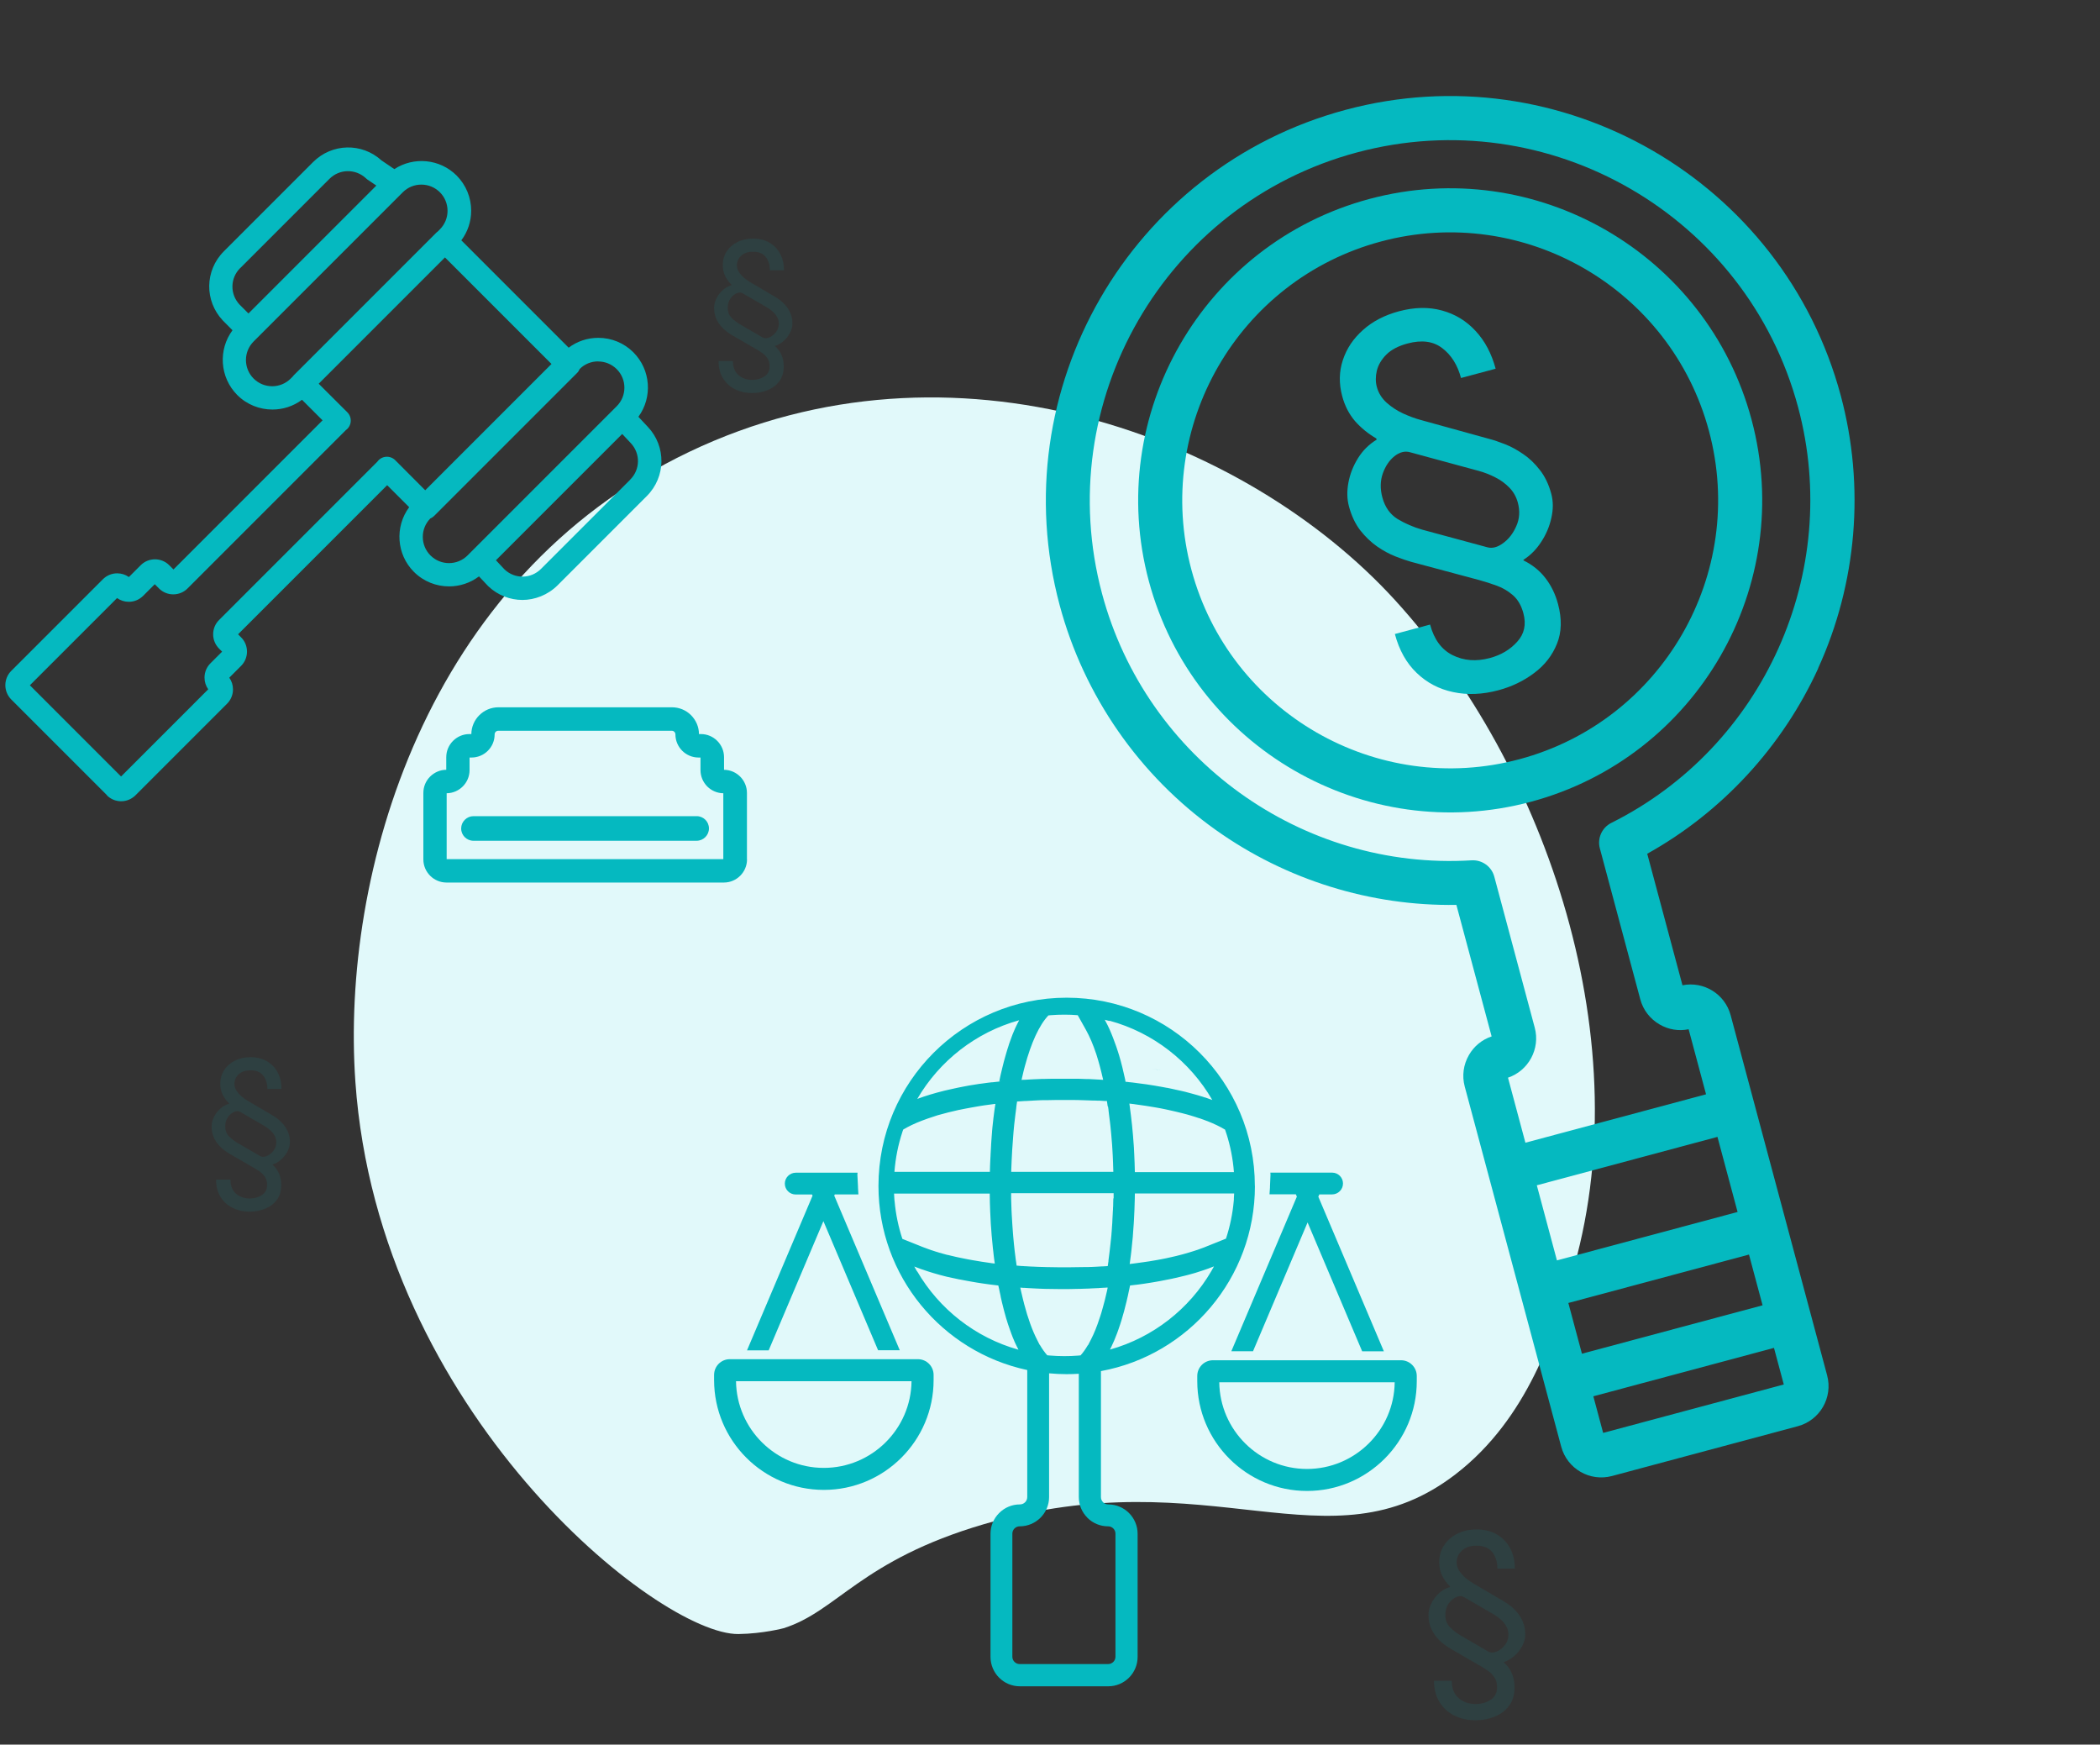 <svg width="366" height="304" viewBox="0 0 366 304" fill="none" xmlns="http://www.w3.org/2000/svg">
<rect x="0" y="0" width="366" height="304" fill="#333333" stroke="none"/>
<path d="M253.694 256.885C266.325 247.168 270.935 232.015 273.793 222.621C286.151 182.001 269.608 133.561 243.124 104.568C216.986 75.947 165.982 56.838 120.111 78.745C74.063 100.736 59.397 152.325 61.939 188.53C65.976 246.017 114.821 284.925 128.709 284.737C132.992 284.678 136.585 283.72 136.585 283.72C145.976 280.744 149.975 271.907 171.482 265.595C211.057 253.982 231.542 273.924 253.696 256.885L253.694 256.885Z" fill="#E1F9FA"/>
<path d="M260.667 64.25L254.634 65.866C254.024 63.591 252.936 61.859 251.37 60.672C249.817 59.462 247.796 59.19 245.309 59.856C243.721 60.282 242.494 60.923 241.627 61.779C240.777 62.631 240.223 63.564 239.966 64.578C239.726 65.588 239.724 66.534 239.96 67.416C240.244 68.474 240.811 69.391 241.661 70.165C242.507 70.922 243.47 71.552 244.551 72.057C245.627 72.544 246.654 72.921 247.633 73.188L259.517 76.47C260.309 76.674 261.234 76.984 262.291 77.4C263.348 77.817 264.41 78.392 265.476 79.128C266.538 79.845 267.504 80.768 268.374 81.897C269.261 83.02 269.924 84.402 270.364 86.043C270.714 87.349 270.72 88.746 270.381 90.236C270.061 91.721 269.471 93.118 268.611 94.426C267.769 95.729 266.735 96.772 265.507 97.555L265.536 97.661C267.104 98.432 268.384 99.469 269.376 100.773C270.363 102.058 271.084 103.548 271.538 105.242C272.237 107.853 272.177 110.166 271.355 112.183C270.539 114.217 269.216 115.913 267.387 117.273C265.563 118.651 263.487 119.652 261.158 120.276C258.371 121.022 255.743 121.131 253.275 120.601C250.812 120.088 248.689 118.975 246.906 117.259C245.127 115.561 243.86 113.301 243.104 110.478L249.243 108.833C249.938 111.427 251.246 113.203 253.167 114.163C255.111 115.136 257.273 115.304 259.655 114.666C261.613 114.141 263.203 113.195 264.425 111.827C265.669 110.473 266.029 108.817 265.504 106.858C265.145 105.518 264.545 104.478 263.704 103.739C262.863 103 261.919 102.44 260.871 102.059C259.824 101.678 258.811 101.353 257.831 101.086L245.976 97.91C245.179 97.689 244.252 97.37 243.195 96.953C242.138 96.537 241.076 95.961 240.01 95.226C238.938 94.473 237.959 93.535 237.071 92.411C236.197 91.265 235.54 89.872 235.101 88.231C234.76 86.961 234.73 85.579 235.011 84.086C235.291 82.593 235.848 81.177 236.681 79.838C237.513 78.499 238.596 77.424 239.929 76.614L239.872 76.402C238.463 75.588 237.23 74.586 236.173 73.394C235.13 72.18 234.381 70.726 233.927 69.032C233.341 66.845 233.377 64.755 234.034 62.764C234.687 60.755 235.854 59.005 237.534 57.515C239.21 56.007 241.301 54.918 243.806 54.246C246.523 53.518 249.025 53.472 251.313 54.107C253.596 54.724 255.55 55.912 257.174 57.67C258.794 59.41 259.958 61.603 260.667 64.25ZM264.542 87.603C264.268 86.58 263.78 85.709 263.076 84.989C262.368 84.253 261.545 83.651 260.607 83.183C259.664 82.699 258.703 82.323 257.724 82.056L245.734 78.802C244.835 78.551 243.933 78.784 243.028 79.499C242.14 80.209 241.464 81.213 240.998 82.51C240.551 83.802 240.525 85.189 240.922 86.671C241.376 88.365 242.261 89.621 243.577 90.441C244.907 91.238 246.339 91.857 247.875 92.296L259.25 95.374C260.105 95.599 261.013 95.356 261.976 94.644C262.956 93.927 263.722 92.938 264.272 91.674C264.84 90.407 264.93 89.05 264.542 87.603Z" fill="#05B9C0"/>
<path d="M49.06 189.749H46.598C46.598 188.82 46.36 188.05 45.885 187.438C45.417 186.819 44.676 186.509 43.66 186.509C43.013 186.509 42.48 186.628 42.062 186.865C41.652 187.103 41.346 187.402 41.144 187.762C40.95 188.122 40.853 188.482 40.853 188.842C40.853 189.274 40.975 189.68 41.22 190.062C41.465 190.436 41.767 190.775 42.127 191.077C42.487 191.372 42.84 191.62 43.185 191.822L47.375 194.284C47.656 194.443 47.976 194.655 48.336 194.921C48.696 195.188 49.042 195.515 49.373 195.904C49.704 196.286 49.978 196.735 50.194 197.254C50.417 197.772 50.529 198.366 50.529 199.036C50.529 199.568 50.388 200.101 50.107 200.634C49.834 201.167 49.467 201.638 49.006 202.048C48.552 202.459 48.052 202.75 47.505 202.923V202.966C48.023 203.42 48.405 203.945 48.65 204.543C48.894 205.133 49.017 205.774 49.017 206.465C49.017 207.531 48.758 208.405 48.239 209.089C47.721 209.78 47.044 210.291 46.209 210.623C45.374 210.961 44.481 211.13 43.531 211.13C42.394 211.13 41.382 210.903 40.496 210.45C39.611 210.003 38.916 209.363 38.412 208.528C37.908 207.7 37.656 206.71 37.656 205.558H40.162C40.162 206.616 40.478 207.426 41.112 207.988C41.753 208.556 42.559 208.841 43.531 208.841C44.33 208.841 45.032 208.643 45.637 208.247C46.249 207.858 46.555 207.264 46.555 206.465C46.555 205.918 46.432 205.461 46.187 205.094C45.943 204.727 45.64 204.417 45.28 204.165C44.92 203.913 44.568 203.686 44.222 203.485L40.032 201.066C39.751 200.9 39.431 200.684 39.071 200.418C38.711 200.151 38.365 199.824 38.034 199.435C37.703 199.039 37.426 198.582 37.203 198.064C36.987 197.538 36.879 196.941 36.879 196.271C36.879 195.753 37.008 195.224 37.268 194.684C37.527 194.144 37.883 193.661 38.337 193.237C38.79 192.812 39.312 192.513 39.903 192.34V192.254C39.449 191.8 39.082 191.293 38.801 190.731C38.528 190.163 38.391 189.533 38.391 188.842C38.391 187.949 38.617 187.157 39.071 186.466C39.525 185.768 40.147 185.22 40.939 184.824C41.731 184.421 42.638 184.22 43.66 184.22C44.769 184.22 45.727 184.457 46.533 184.932C47.339 185.4 47.962 186.052 48.401 186.887C48.84 187.715 49.06 188.669 49.06 189.749ZM48.153 199.036C48.153 198.618 48.056 198.236 47.861 197.891C47.667 197.538 47.415 197.225 47.105 196.951C46.796 196.671 46.468 196.429 46.123 196.228L41.889 193.766C41.573 193.579 41.206 193.575 40.788 193.755C40.378 193.935 40.018 194.248 39.708 194.694C39.406 195.141 39.255 195.666 39.255 196.271C39.255 196.962 39.463 197.531 39.881 197.977C40.306 198.416 40.788 198.798 41.328 199.122L45.345 201.454C45.648 201.627 46.018 201.627 46.457 201.454C46.904 201.282 47.296 200.983 47.634 200.558C47.98 200.133 48.153 199.626 48.153 199.036Z" fill="#05B9C0" fill-opacity="0.1"/>
<path d="M136.638 47.106H134.176C134.176 46.177 133.938 45.407 133.463 44.795C132.995 44.176 132.254 43.866 131.239 43.866C130.591 43.866 130.058 43.985 129.64 44.222C129.23 44.46 128.924 44.759 128.723 45.119C128.528 45.479 128.431 45.839 128.431 46.199C128.431 46.63 128.553 47.037 128.798 47.419C129.043 47.793 129.345 48.132 129.705 48.434C130.065 48.729 130.418 48.977 130.763 49.179L134.953 51.641C135.234 51.8 135.555 52.012 135.914 52.278C136.274 52.545 136.62 52.872 136.951 53.261C137.282 53.642 137.556 54.092 137.772 54.611C137.995 55.129 138.107 55.723 138.107 56.392C138.107 56.925 137.966 57.458 137.685 57.991C137.412 58.523 137.045 58.995 136.584 59.405C136.13 59.816 135.63 60.107 135.083 60.28V60.323C135.601 60.777 135.983 61.302 136.228 61.9C136.472 62.49 136.595 63.131 136.595 63.822C136.595 64.888 136.336 65.762 135.817 66.446C135.299 67.137 134.622 67.648 133.787 67.98C132.952 68.318 132.059 68.487 131.109 68.487C129.972 68.487 128.96 68.26 128.075 67.807C127.189 67.36 126.494 66.72 125.99 65.885C125.487 65.057 125.235 64.067 125.235 62.915H127.74C127.74 63.973 128.057 64.783 128.69 65.345C129.331 65.913 130.137 66.198 131.109 66.198C131.908 66.198 132.61 66 133.215 65.604C133.827 65.215 134.133 64.621 134.133 63.822C134.133 63.275 134.01 62.818 133.766 62.451C133.521 62.083 133.218 61.774 132.858 61.522C132.498 61.27 132.146 61.043 131.8 60.842L127.61 58.423C127.329 58.257 127.009 58.041 126.649 57.775C126.289 57.508 125.944 57.181 125.612 56.792C125.281 56.396 125.004 55.939 124.781 55.421C124.565 54.895 124.457 54.298 124.457 53.628C124.457 53.11 124.587 52.581 124.846 52.041C125.105 51.501 125.461 51.018 125.915 50.594C126.368 50.169 126.89 49.87 127.481 49.697V49.611C127.027 49.157 126.66 48.65 126.379 48.088C126.106 47.52 125.969 46.89 125.969 46.199C125.969 45.306 126.196 44.514 126.649 43.823C127.103 43.124 127.725 42.577 128.517 42.181C129.309 41.778 130.216 41.577 131.239 41.577C132.347 41.577 133.305 41.814 134.111 42.289C134.917 42.757 135.54 43.409 135.979 44.244C136.418 45.072 136.638 46.026 136.638 47.106ZM135.731 56.392C135.731 55.975 135.634 55.593 135.439 55.248C135.245 54.895 134.993 54.582 134.683 54.308C134.374 54.028 134.046 53.786 133.701 53.585L129.468 51.123C129.151 50.936 128.784 50.932 128.366 51.112C127.956 51.292 127.596 51.605 127.286 52.051C126.984 52.498 126.833 53.023 126.833 53.628C126.833 54.319 127.042 54.888 127.459 55.334C127.884 55.773 128.366 56.155 128.906 56.479L132.923 58.811C133.226 58.984 133.596 58.984 134.036 58.811C134.482 58.639 134.874 58.34 135.213 57.915C135.558 57.49 135.731 56.983 135.731 56.392Z" fill="#05B9C0" fill-opacity="0.1"/>
<path d="M264.016 273.342H260.974C260.974 272.195 260.68 271.243 260.093 270.487C259.515 269.722 258.599 269.34 257.344 269.34C256.544 269.34 255.886 269.486 255.37 269.78C254.863 270.073 254.485 270.443 254.235 270.887C253.995 271.332 253.875 271.777 253.875 272.222C253.875 272.755 254.026 273.258 254.329 273.729C254.631 274.192 255.005 274.61 255.45 274.984C255.894 275.348 256.33 275.655 256.757 275.904L261.934 278.947C262.281 279.142 262.677 279.405 263.122 279.734C263.567 280.063 263.994 280.468 264.403 280.948C264.812 281.42 265.15 281.976 265.417 282.616C265.693 283.257 265.831 283.99 265.831 284.818C265.831 285.476 265.657 286.134 265.31 286.792C264.972 287.451 264.519 288.033 263.949 288.54C263.389 289.048 262.771 289.408 262.095 289.621V289.675C262.735 290.235 263.207 290.884 263.509 291.623C263.811 292.352 263.963 293.144 263.963 293.998C263.963 295.314 263.642 296.395 263.002 297.24C262.361 298.094 261.525 298.726 260.493 299.135C259.462 299.553 258.358 299.762 257.184 299.762C255.779 299.762 254.529 299.482 253.435 298.922C252.341 298.37 251.482 297.578 250.86 296.546C250.237 295.523 249.926 294.3 249.926 292.877H253.021C253.021 294.185 253.413 295.185 254.195 295.879C254.987 296.582 255.983 296.933 257.184 296.933C258.172 296.933 259.039 296.689 259.786 296.199C260.542 295.719 260.92 294.985 260.92 293.998C260.92 293.322 260.769 292.757 260.467 292.303C260.164 291.85 259.791 291.467 259.346 291.156C258.901 290.844 258.465 290.564 258.038 290.315L252.861 287.326C252.514 287.122 252.118 286.855 251.674 286.526C251.229 286.196 250.802 285.792 250.393 285.311C249.983 284.822 249.641 284.257 249.365 283.617C249.098 282.967 248.965 282.229 248.965 281.402C248.965 280.761 249.125 280.108 249.445 279.44C249.765 278.773 250.206 278.177 250.766 277.652C251.327 277.128 251.972 276.758 252.701 276.545V276.438C252.141 275.878 251.687 275.251 251.34 274.557C251.002 273.854 250.833 273.076 250.833 272.222C250.833 271.119 251.113 270.14 251.674 269.286C252.234 268.423 253.003 267.747 253.982 267.258C254.96 266.76 256.081 266.511 257.344 266.511C258.714 266.511 259.897 266.804 260.894 267.391C261.89 267.97 262.659 268.775 263.202 269.807C263.745 270.83 264.016 272.008 264.016 273.342ZM262.895 284.818C262.895 284.302 262.775 283.83 262.535 283.403C262.295 282.967 261.983 282.58 261.601 282.242C261.218 281.896 260.814 281.598 260.387 281.348L255.156 278.306C254.765 278.075 254.311 278.07 253.795 278.293C253.288 278.515 252.843 278.902 252.461 279.454C252.087 280.005 251.9 280.655 251.9 281.402C251.9 282.256 252.158 282.959 252.674 283.51C253.199 284.053 253.795 284.524 254.462 284.924L259.426 287.807C259.8 288.02 260.258 288.02 260.8 287.807C261.352 287.593 261.837 287.224 262.255 286.699C262.682 286.174 262.895 285.547 262.895 284.818Z" fill="#05B9C0" fill-opacity="0.1"/>
<path d="M289.261 178.526C290.808 179.419 292.574 179.708 294.304 179.353L297.34 190.686L265.857 199.122L262.821 187.789C266.393 186.587 268.473 182.761 267.485 179.077L260.432 152.752C259.962 150.999 258.308 149.808 256.485 149.915C226.85 151.728 199.771 132.185 192.078 103.472C183.118 70.033 203.04 35.527 236.479 26.567C269.919 17.607 304.425 37.529 313.385 70.968C321.078 99.681 307.399 130.145 280.828 143.393C279.195 144.211 278.359 146.07 278.829 147.823L285.882 174.148C286.379 176.003 287.586 177.558 289.261 178.526ZM310.889 241.252L279.406 249.688L277.697 243.31L309.18 234.874L310.889 241.252ZM302.835 211.192L271.352 219.628L267.845 206.542L299.328 198.106L302.835 211.192ZM273.34 227.047L304.823 218.612L307.192 227.454L275.709 235.89L273.34 227.047ZM316.862 116.471C323.645 101.635 325.058 84.753 320.83 68.973C310.774 31.443 272.047 9.084 234.517 19.14C196.986 29.197 174.627 67.923 184.683 105.453C188.912 121.233 198.577 135.147 211.868 144.604C224.12 153.331 238.912 157.919 253.827 157.681L259.969 180.601C258.293 181.159 256.909 182.292 256.016 183.839C255.048 185.514 254.781 187.465 255.278 189.32L272.096 252.082C273.13 255.945 277.093 258.233 280.956 257.198L313.328 248.524C317.19 247.489 319.478 243.526 318.443 239.663L301.626 176.901C300.632 173.191 296.925 170.944 293.23 171.688L287.089 148.769C300.125 141.517 310.634 130.123 316.888 116.464L316.862 116.471Z" fill="#05B9C0"/>
<path d="M264.833 132.291C239.957 138.957 214.311 124.15 207.645 99.274C200.98 74.398 215.786 48.752 240.663 42.086C265.539 35.421 291.185 50.227 297.851 75.104C304.516 99.98 289.709 125.626 264.833 132.291ZM305.27 73.115C297.509 44.148 267.642 26.905 238.675 34.666C209.707 42.428 192.464 72.295 200.226 101.262C207.987 130.229 237.854 147.473 266.821 139.711C295.789 131.949 313.032 102.083 305.27 73.115Z" fill="#05B9C0"/>
<path d="M133.976 235.286L143.507 212.789L153.038 235.286H156.818L145.397 208.343L145.49 208.13H149.604C149.604 208.117 149.604 208.09 149.604 208.077C149.577 207.717 149.55 207.345 149.537 206.959V206.786L149.43 204.696L149.457 204.35H138.688C138.169 204.35 137.69 204.563 137.344 204.909C136.998 205.255 136.785 205.721 136.785 206.253C136.785 207.305 137.636 208.143 138.675 208.143H141.523L141.617 208.356L130.195 235.299H133.976V235.286Z" fill="#05B9C0"/>
<path d="M128.291 240.677H158.867C158.774 249.023 151.945 255.785 143.572 255.785C135.199 255.785 128.384 249.023 128.277 240.677H128.291ZM162.714 240.49V239.585C162.714 238.067 161.49 236.843 159.972 236.843H127.199C125.682 236.843 124.457 238.067 124.457 239.585V240.49C124.457 251.033 133.043 259.619 143.586 259.619C154.128 259.619 162.714 251.033 162.714 240.49Z" fill="#05B9C0"/>
<path d="M227.875 212.975L237.406 235.472H241.187L229.765 208.529L229.859 208.316L229.938 208.13H232.161C232.681 208.13 233.16 207.917 233.506 207.571C233.852 207.225 234.065 206.759 234.065 206.226C234.065 205.175 233.213 204.336 232.175 204.336H221.406L221.432 204.682L221.339 206.772V206.945C221.313 207.344 221.286 207.704 221.259 208.063C221.259 208.077 221.259 208.103 221.259 208.116H225.852L225.932 208.303L226.025 208.516L214.604 235.458H218.384L227.915 212.962L227.875 212.975Z" fill="#05B9C0"/>
<path d="M227.795 255.972C219.422 255.972 212.606 249.209 212.5 240.863H243.076C242.983 249.209 236.154 255.972 227.781 255.972H227.795ZM244.181 237.029H211.408C209.891 237.029 208.666 238.254 208.666 239.771V240.677C208.666 251.219 217.252 259.805 227.795 259.805C238.337 259.805 246.923 251.219 246.923 240.677V239.771C246.923 238.254 245.685 237.029 244.181 237.029Z" fill="#05B9C0"/>
<path d="M201.838 186.419C201.732 186.405 201.625 186.392 201.519 186.365C201.292 186.325 201.066 186.299 200.84 186.259C201.173 186.312 201.519 186.352 201.838 186.405V186.419Z" fill="#05B9C0"/>
<path d="M202.171 186.472C202.065 186.459 201.972 186.446 201.865 186.419C201.985 186.432 202.105 186.459 202.225 186.472C202.211 186.472 202.185 186.472 202.171 186.472Z" fill="#05B9C0"/>
<path d="M193.451 235.179C193.491 235.113 193.517 235.046 193.544 234.98C193.597 234.886 193.637 234.78 193.69 234.687C193.863 234.327 194.037 233.955 194.196 233.569C194.369 233.169 194.529 232.757 194.689 232.331C194.782 232.104 194.862 231.865 194.942 231.625C195.048 231.332 195.141 231.026 195.248 230.72C195.314 230.52 195.381 230.307 195.448 230.094C195.767 229.043 196.073 227.925 196.353 226.74C196.379 226.62 196.406 226.5 196.433 226.38C196.473 226.234 196.499 226.088 196.539 225.928C196.552 225.875 196.566 225.821 196.579 225.755C196.619 225.542 196.672 225.329 196.712 225.116L196.819 224.637L196.952 223.998C196.952 223.998 196.965 223.998 196.978 223.998C197.085 223.998 197.191 223.971 197.298 223.958C197.458 223.944 197.604 223.918 197.764 223.904C197.95 223.878 198.136 223.851 198.336 223.838C198.669 223.798 198.988 223.745 199.308 223.705C199.481 223.678 199.654 223.652 199.827 223.625C200.413 223.532 200.985 223.452 201.544 223.345C201.784 223.305 202.037 223.266 202.276 223.212C202.756 223.119 203.235 223.026 203.701 222.933C203.927 222.893 204.153 222.84 204.366 222.8C204.393 222.8 204.42 222.786 204.459 222.773C204.672 222.733 204.885 222.68 205.085 222.64C205.285 222.6 205.484 222.547 205.684 222.493C206.03 222.414 206.376 222.32 206.722 222.241C206.882 222.201 207.029 222.161 207.188 222.121C207.574 222.014 207.96 221.908 208.333 221.801C208.386 221.788 208.44 221.775 208.493 221.748C208.879 221.628 209.252 221.508 209.611 221.389C210.303 221.162 210.956 220.923 211.581 220.67C211.421 220.949 211.262 221.242 211.102 221.522C207.255 228.098 200.959 233.063 193.464 235.166L193.451 235.179ZM193.198 219.738L193.171 219.884L193.065 220.617L192.772 220.643C192.772 220.643 192.719 220.643 192.692 220.643C192.546 220.643 192.413 220.656 192.266 220.67H192.133C192.133 220.67 192.106 220.67 192.093 220.67C191.96 220.67 191.813 220.683 191.68 220.696C191.654 220.696 191.64 220.696 191.627 220.696C191.414 220.696 191.214 220.723 191.001 220.736C190.988 220.736 190.975 220.736 190.962 220.736C190.695 220.75 190.429 220.763 190.15 220.776C190.11 220.776 190.056 220.776 190.016 220.776C189.897 220.776 189.764 220.776 189.644 220.79C189.564 220.79 189.471 220.79 189.391 220.79C189.364 220.79 189.351 220.79 189.324 220.79C189.231 220.79 189.138 220.79 189.045 220.79C188.845 220.79 188.659 220.803 188.459 220.803C188.366 220.803 188.273 220.803 188.179 220.803C187.594 220.816 186.995 220.829 186.396 220.829C186.09 220.829 185.77 220.829 185.464 220.829C185.158 220.829 184.838 220.829 184.532 220.829C183.986 220.829 183.454 220.816 182.908 220.803C182.842 220.803 182.762 220.803 182.695 220.803C182.668 220.803 182.642 220.803 182.615 220.803C182.336 220.803 182.056 220.79 181.79 220.776C181.79 220.776 181.777 220.776 181.763 220.776C181.59 220.776 181.43 220.776 181.257 220.763C181.124 220.763 180.978 220.763 180.845 220.75C180.579 220.75 180.312 220.723 180.033 220.71C180.006 220.71 179.966 220.71 179.94 220.71H179.913C179.727 220.71 179.554 220.683 179.367 220.683C179.168 220.683 178.955 220.656 178.755 220.643H178.595C178.502 220.63 178.395 220.617 178.302 220.617H178.129L177.184 220.537L177.091 219.858L177.051 219.618C177.051 219.525 177.024 219.432 177.011 219.339C177.011 219.299 177.011 219.245 176.998 219.205C176.891 218.42 176.798 217.621 176.718 216.809C176.678 216.397 176.638 215.971 176.598 215.545C176.585 215.332 176.558 215.119 176.545 214.906C176.519 214.666 176.505 214.413 176.492 214.174C176.479 213.921 176.452 213.681 176.439 213.428C176.412 213.002 176.385 212.563 176.359 212.124C176.359 211.977 176.345 211.831 176.332 211.684C176.319 211.405 176.306 211.139 176.292 210.859C176.266 210.18 176.239 209.501 176.226 208.822C176.226 208.676 176.226 208.516 176.226 208.37C176.226 208.343 176.226 208.303 176.226 208.277V207.917H194.09V208.822H194.037C194.037 209.182 194.023 209.541 194.01 209.901C194.01 210.087 194.01 210.287 193.983 210.473C193.983 210.659 193.983 210.846 193.957 211.019C193.957 211.205 193.943 211.378 193.93 211.565C193.93 211.804 193.903 212.031 193.89 212.27C193.89 212.457 193.863 212.643 193.863 212.829C193.863 212.869 193.863 212.909 193.863 212.949C193.863 213.069 193.85 213.202 193.837 213.322C193.837 213.508 193.81 213.681 193.797 213.868C193.797 213.868 193.797 213.881 193.797 213.894C193.784 214.094 193.77 214.294 193.757 214.493C193.757 214.64 193.73 214.786 193.717 214.932C193.717 214.959 193.717 214.972 193.717 214.999C193.717 215.145 193.69 215.305 193.677 215.452C193.664 215.625 193.65 215.798 193.624 215.971C193.624 216.051 193.611 216.131 193.597 216.197C193.584 216.37 193.557 216.543 193.544 216.716C193.437 217.715 193.318 218.713 193.185 219.671L193.198 219.738ZM193.051 224.384C193.051 224.384 193.051 224.437 193.038 224.464C193.038 224.503 193.025 224.543 193.012 224.583C193.012 224.623 192.998 224.663 192.985 224.703C192.958 224.81 192.945 224.916 192.918 225.023C192.918 225.063 192.905 225.089 192.892 225.129C192.785 225.608 192.679 226.074 192.559 226.54C192.532 226.647 192.506 226.74 192.479 226.846C192.452 226.953 192.426 227.046 192.399 227.139C192.346 227.339 192.293 227.525 192.239 227.725C192.186 227.925 192.133 228.111 192.08 228.297C192.026 228.484 191.973 228.67 191.92 228.856C191.88 228.989 191.84 229.136 191.787 229.269C191.747 229.402 191.707 229.535 191.654 229.668C191.188 231.119 190.669 232.411 190.096 233.502L189.617 234.434V234.367C189.204 235.073 188.778 235.685 188.326 236.178C188.179 236.191 188.033 236.204 187.887 236.218C187.101 236.284 186.303 236.311 185.491 236.311C184.639 236.311 183.787 236.271 182.948 236.204C182.815 236.204 182.668 236.178 182.522 236.164C182.069 235.659 181.63 235.046 181.218 234.327V234.381L180.765 233.489C179.913 231.825 179.154 229.735 178.502 227.246C178.475 227.152 178.449 227.059 178.435 226.966C178.395 226.82 178.356 226.66 178.316 226.514C178.196 226.061 178.089 225.595 177.983 225.116C177.983 225.076 177.969 225.049 177.956 225.009C177.916 224.796 177.863 224.583 177.823 224.37C177.996 224.37 178.169 224.397 178.342 224.41C178.382 224.41 178.422 224.41 178.462 224.41C178.475 224.41 178.502 224.41 178.515 224.41C178.702 224.41 178.888 224.437 179.088 224.45C179.341 224.464 179.593 224.477 179.846 224.49C180.099 224.503 180.366 224.517 180.618 224.53C180.818 224.53 181.005 224.543 181.204 224.557C181.324 224.557 181.444 224.557 181.564 224.57C181.83 224.57 182.096 224.583 182.362 224.597C182.429 224.597 182.495 224.597 182.562 224.597C183.188 224.61 183.8 224.623 184.426 224.623C184.745 224.623 185.065 224.623 185.397 224.623C185.73 224.623 186.036 224.623 186.369 224.623C186.995 224.623 187.634 224.61 188.259 224.583C188.286 224.583 188.326 224.583 188.352 224.583C188.605 224.583 188.872 224.57 189.125 224.557C189.271 224.557 189.431 224.557 189.577 224.543C189.737 224.543 189.897 224.543 190.043 224.517C190.456 224.503 190.855 224.477 191.254 224.464C191.388 224.464 191.521 224.464 191.64 224.437C191.867 224.437 192.08 224.41 192.306 224.397C192.346 224.397 192.386 224.397 192.426 224.397C192.426 224.397 192.452 224.397 192.466 224.397C192.639 224.397 192.799 224.37 192.972 224.357L193.051 224.384ZM189.511 264.478C190.482 265.437 191.76 265.969 193.131 265.969C193.837 265.969 194.409 266.541 194.409 267.247V288.692C194.409 289.397 193.837 289.97 193.131 289.97H177.717C177.011 289.97 176.439 289.397 176.439 288.692V267.247C176.439 266.901 176.572 266.581 176.811 266.342C177.051 266.102 177.37 265.969 177.717 265.969C180.539 265.969 182.842 263.679 182.842 260.857V239.306C183.84 239.399 184.865 239.452 185.89 239.452C186.609 239.452 187.314 239.426 188.02 239.386V260.857C188.02 262.228 188.552 263.506 189.524 264.478H189.511ZM159.826 221.548C159.666 221.269 159.506 220.989 159.347 220.696C160.092 220.989 160.891 221.282 161.743 221.548C162.022 221.642 162.302 221.721 162.595 221.815C162.967 221.921 163.367 222.041 163.753 222.147C163.873 222.174 163.992 222.214 164.112 222.241C164.245 222.28 164.378 222.307 164.512 222.347C164.724 222.4 164.937 222.454 165.15 222.507C165.164 222.507 165.177 222.507 165.19 222.507C165.403 222.56 165.63 222.613 165.843 222.653C166.069 222.706 166.295 222.76 166.535 222.8C166.748 222.853 166.974 222.893 167.2 222.946C167.214 222.946 167.24 222.946 167.254 222.946C167.48 222.999 167.706 223.039 167.946 223.079C168.132 223.119 168.319 223.146 168.518 223.186C168.811 223.239 169.104 223.292 169.397 223.345C169.676 223.399 169.956 223.439 170.249 223.492C170.954 223.612 171.686 223.705 172.419 223.811C172.924 223.878 173.43 223.944 173.949 223.998C173.949 223.998 173.963 223.998 173.976 223.998H174.003V224.064L174.136 224.623L174.229 225.102C174.242 225.182 174.256 225.249 174.282 225.329C174.295 225.409 174.309 225.475 174.335 225.555V225.648L174.362 225.662L174.389 225.808V225.848C174.389 225.848 174.402 225.875 174.402 225.888C174.402 225.901 174.402 225.928 174.402 225.941C174.482 226.287 174.548 226.62 174.628 226.939C174.628 226.966 174.628 226.979 174.642 226.993C174.735 227.352 174.815 227.712 174.908 228.058C174.934 228.177 174.974 228.297 175.001 228.417C175.068 228.643 175.121 228.87 175.187 229.096C175.254 229.322 175.32 229.535 175.374 229.762C175.414 229.868 175.44 229.988 175.48 230.094C175.533 230.254 175.587 230.414 175.627 230.574C175.667 230.693 175.707 230.813 175.746 230.933C175.786 231.053 175.826 231.173 175.866 231.279C175.906 231.399 175.946 231.505 175.986 231.625C176.026 231.745 176.066 231.851 176.106 231.958C176.146 232.051 176.172 232.158 176.212 232.251C176.239 232.317 176.266 232.384 176.279 232.45C176.306 232.517 176.332 232.584 176.359 232.65C176.412 232.783 176.465 232.903 176.505 233.036C176.558 233.156 176.598 233.262 176.652 233.382C176.652 233.396 176.665 233.409 176.678 233.436C176.732 233.555 176.785 233.675 176.825 233.795C176.878 233.915 176.931 234.021 176.984 234.141C177.024 234.248 177.078 234.354 177.131 234.447C177.184 234.58 177.251 234.7 177.317 234.82C177.384 234.94 177.437 235.073 177.504 235.193C169.996 233.089 163.699 228.124 159.852 221.535L159.826 221.548ZM155.899 209.235C155.899 209.115 155.872 209.009 155.872 208.889C155.846 208.583 155.832 208.29 155.819 207.984H172.498V208.024C172.498 208.317 172.498 208.609 172.512 208.889C172.512 209.142 172.512 209.382 172.525 209.621C172.538 210.14 172.552 210.646 172.578 211.152C172.578 211.325 172.592 211.485 172.605 211.658C172.632 212.11 172.645 212.563 172.671 213.016C172.671 213.162 172.685 213.322 172.698 213.468C172.698 213.641 172.725 213.801 172.738 213.974C172.765 214.4 172.805 214.826 172.831 215.252C172.898 215.997 172.964 216.743 173.044 217.475C173.071 217.701 173.097 217.928 173.124 218.154C173.137 218.327 173.164 218.487 173.177 218.66C173.244 219.179 173.297 219.685 173.377 220.177C173.297 220.177 173.217 220.164 173.137 220.151C173.058 220.151 172.978 220.124 172.898 220.124C172.711 220.097 172.538 220.071 172.365 220.044C171.939 219.991 171.513 219.924 171.101 219.858C170.808 219.818 170.515 219.765 170.222 219.711C169.929 219.658 169.65 219.605 169.357 219.565C169.131 219.525 168.918 219.485 168.705 219.445C168.292 219.365 167.893 219.285 167.507 219.205C167.373 219.179 167.254 219.152 167.121 219.126C167.081 219.126 167.027 219.112 166.987 219.099C166.801 219.059 166.628 219.019 166.455 218.979C166.269 218.939 166.082 218.899 165.896 218.846C165.869 218.846 165.856 218.846 165.829 218.833C165.656 218.793 165.497 218.753 165.337 218.713C165.297 218.713 165.257 218.686 165.217 218.686C165.204 218.686 165.19 218.686 165.164 218.686C165.057 218.66 164.951 218.633 164.858 218.606C164.831 218.606 164.804 218.593 164.764 218.58C164.658 218.553 164.538 218.527 164.432 218.487C164.179 218.42 163.926 218.34 163.673 218.274C163.54 218.234 163.407 218.194 163.287 218.154C163.194 218.127 163.114 218.101 163.021 218.074C162.848 218.021 162.675 217.967 162.501 217.901C162.408 217.874 162.328 217.848 162.249 217.821C162.209 217.821 162.182 217.794 162.142 217.781C162.022 217.741 161.916 217.701 161.796 217.661C161.57 217.581 161.343 217.502 161.117 217.408C160.997 217.368 160.877 217.315 160.758 217.275L157.27 215.878C156.578 213.774 156.112 211.565 155.912 209.275L155.899 209.235ZM157.257 197.281C157.31 197.122 157.363 196.975 157.416 196.829C158.335 196.283 159.413 195.764 160.664 195.285C161.357 195.018 162.102 194.765 162.887 194.513C162.901 194.513 162.914 194.513 162.927 194.499C162.981 194.486 163.034 194.473 163.087 194.446C163.114 194.446 163.14 194.433 163.167 194.419C163.26 194.393 163.367 194.366 163.46 194.326C163.526 194.313 163.593 194.286 163.66 194.273C164.724 193.967 165.856 193.687 167.054 193.421C167.094 193.421 167.147 193.408 167.187 193.394C167.214 193.394 167.24 193.394 167.267 193.381C167.294 193.381 167.307 193.381 167.334 193.368C167.64 193.301 167.946 193.235 168.265 193.181C168.412 193.155 168.545 193.128 168.691 193.102C168.838 193.075 168.971 193.048 169.117 193.022C169.264 192.995 169.423 192.968 169.57 192.942C169.77 192.902 169.969 192.875 170.182 192.835C170.382 192.795 170.595 192.769 170.795 192.729C171.021 192.689 171.247 192.662 171.473 192.622C172.086 192.529 172.698 192.449 173.337 192.369C173.337 192.369 173.337 192.369 173.35 192.369C173.39 192.369 173.43 192.369 173.483 192.356C173.47 192.476 173.444 192.596 173.43 192.716C173.43 192.769 173.417 192.822 173.404 192.875C173.377 193.088 173.337 193.315 173.31 193.527C173.284 193.767 173.244 194.007 173.217 194.246C173.191 194.486 173.164 194.726 173.124 194.978C173.124 194.978 173.124 194.992 173.124 195.005C173.071 195.484 173.018 195.964 172.964 196.456C172.938 196.696 172.911 196.949 172.898 197.188C172.898 197.215 172.898 197.241 172.898 197.255C172.884 197.468 172.858 197.694 172.845 197.92C172.818 198.226 172.791 198.533 172.778 198.839C172.765 199.039 172.751 199.225 172.738 199.425C172.738 199.451 172.738 199.478 172.738 199.504C172.725 199.744 172.711 199.984 172.698 200.237C172.685 200.463 172.671 200.689 172.658 200.902C172.658 201.102 172.645 201.288 172.632 201.488C172.632 201.648 172.618 201.794 172.605 201.954C172.605 202.153 172.592 202.353 172.578 202.553C172.578 202.752 172.565 202.939 172.552 203.138C172.552 203.471 172.525 203.791 172.525 204.124V204.203H155.886C156.072 201.794 156.538 199.464 157.27 197.255L157.257 197.281ZM177.57 177.886C177.57 177.886 177.544 177.94 177.53 177.966C177.504 178.006 177.49 178.046 177.464 178.086C177.424 178.153 177.397 178.233 177.357 178.299C177.304 178.406 177.251 178.512 177.197 178.619C177.197 178.632 177.184 178.658 177.171 178.672C177.118 178.805 177.051 178.925 176.984 179.058C176.931 179.191 176.865 179.324 176.811 179.457C176.705 179.71 176.598 179.976 176.479 180.243C176.479 180.256 176.479 180.269 176.465 180.283C176.412 180.416 176.359 180.562 176.306 180.708C176.199 180.988 176.093 181.281 175.986 181.587C175.933 181.733 175.88 181.88 175.826 182.04V182.066C175.72 182.372 175.613 182.692 175.52 183.025C175.467 183.184 175.414 183.344 175.374 183.517C175.307 183.77 175.227 184.01 175.161 184.263C175.094 184.516 175.014 184.782 174.948 185.035C174.855 185.368 174.775 185.7 174.695 186.046C174.602 186.432 174.508 186.818 174.415 187.218C174.415 187.244 174.415 187.271 174.402 187.284C174.402 187.324 174.389 187.364 174.375 187.391L174.162 188.416L174.562 188.389L174.162 188.443V188.469H174.109L173.723 188.509C173.483 188.536 173.244 188.562 173.004 188.589C173.004 188.589 172.951 188.589 172.911 188.589H172.884C172.765 188.602 172.658 188.616 172.538 188.629C172.419 188.642 172.312 188.655 172.192 188.669C171.966 188.695 171.74 188.735 171.513 188.762C171.287 188.789 171.061 188.829 170.834 188.855C170.808 188.855 170.781 188.855 170.768 188.855C170.355 188.922 169.943 188.988 169.53 189.055C169.463 189.055 169.397 189.081 169.344 189.081C169.184 189.108 169.024 189.135 168.864 189.161C168.492 189.228 168.119 189.294 167.746 189.374C167.52 189.414 167.294 189.467 167.067 189.507C166.841 189.547 166.615 189.601 166.388 189.654C166.162 189.707 165.949 189.747 165.723 189.8C165.51 189.854 165.284 189.907 165.071 189.947C164.898 189.987 164.724 190.027 164.551 190.067C162.848 190.492 161.29 190.958 159.866 191.491C163.726 184.862 170.076 179.87 177.623 177.78L177.57 177.886ZM178.036 188.176C178.036 188.176 178.049 188.11 178.063 188.07C178.169 187.577 178.289 187.098 178.395 186.645C178.435 186.486 178.475 186.339 178.515 186.18C178.555 186.046 178.582 185.913 178.622 185.78C179.713 181.707 181.124 178.619 182.722 176.941C182.855 176.941 182.975 176.915 183.108 176.901C183.906 176.835 184.718 176.808 185.53 176.808C186.303 176.808 187.075 176.835 187.833 176.901L189.271 179.471C189.91 180.615 190.509 182.013 191.055 183.65C191.081 183.744 191.108 183.823 191.135 183.903C191.228 184.196 191.321 184.502 191.414 184.822C191.494 185.088 191.561 185.354 191.64 185.62C191.68 185.754 191.72 185.887 191.747 186.033C191.787 186.166 191.814 186.313 191.853 186.446C191.893 186.579 191.92 186.725 191.96 186.872C192.066 187.298 192.173 187.724 192.266 188.163C191.454 188.11 190.642 188.07 189.817 188.03C189.777 188.03 189.737 188.03 189.697 188.03C189.697 188.03 189.67 188.03 189.657 188.03C189.59 188.03 189.524 188.03 189.457 188.03C188.952 188.003 188.446 187.99 187.927 187.977C187.74 187.977 187.554 187.977 187.367 187.977C187.327 187.977 187.288 187.977 187.248 187.977C187.101 187.977 186.955 187.977 186.808 187.977C186.635 187.977 186.462 187.977 186.289 187.977C185.956 187.977 185.61 187.977 185.278 187.977C184.998 187.977 184.718 187.977 184.439 187.977C184.292 187.977 184.146 187.977 184.013 187.977C183.8 187.977 183.587 187.977 183.361 187.977C183.121 187.977 182.868 187.977 182.629 187.99C182.455 187.99 182.282 187.99 182.109 188.003C182.003 188.003 181.896 188.003 181.803 188.003H181.777C181.59 188.003 181.391 188.003 181.204 188.03C181.178 188.03 181.151 188.03 181.138 188.03C181.124 188.03 181.111 188.03 181.098 188.03C180.871 188.03 180.632 188.043 180.405 188.056C180.126 188.056 179.86 188.083 179.593 188.096C179.381 188.096 179.154 188.123 178.941 188.136C178.848 188.136 178.755 188.136 178.662 188.15C178.608 188.15 178.555 188.15 178.502 188.15C178.342 188.15 178.182 188.176 178.023 188.176H178.036ZM193.118 192.849C193.145 193.022 193.171 193.208 193.198 193.394C193.198 193.394 193.198 193.394 193.198 193.421C193.198 193.434 193.198 193.461 193.198 193.474V193.501C193.211 193.607 193.225 193.701 193.238 193.807C193.251 193.914 193.264 194.033 193.278 194.153C193.344 194.606 193.398 195.072 193.451 195.524C193.477 195.751 193.504 195.99 193.531 196.216C193.557 196.403 193.571 196.589 193.584 196.762C193.597 196.935 193.624 197.122 193.637 197.295C193.65 197.428 193.664 197.574 193.677 197.707C193.704 197.92 193.717 198.147 193.73 198.373C193.744 198.573 193.757 198.772 193.784 198.985C193.784 199.145 193.81 199.305 193.824 199.464C193.837 199.677 193.85 199.904 193.863 200.117C193.877 200.356 193.89 200.569 193.903 200.796C193.903 200.955 193.917 201.102 193.93 201.261C193.93 201.461 193.957 201.674 193.957 201.874C193.957 201.98 193.957 202.087 193.97 202.193C193.97 202.42 193.997 202.659 193.997 202.886C193.997 202.912 193.997 202.939 193.997 202.965C194.01 203.351 194.023 203.751 194.037 204.137C194.037 204.163 194.037 204.19 194.037 204.203H176.239C176.239 203.937 176.252 203.684 176.266 203.431C176.279 203.005 176.292 202.566 176.319 202.14C176.332 201.807 176.345 201.461 176.372 201.128C176.385 200.875 176.399 200.623 176.412 200.37C176.452 199.624 176.505 198.879 176.572 198.147C176.585 197.974 176.598 197.801 176.612 197.627C176.612 197.521 176.638 197.401 176.638 197.295C176.652 197.095 176.678 196.909 176.692 196.709C176.718 196.469 176.745 196.23 176.758 196.003C176.798 195.577 176.851 195.165 176.905 194.752C176.931 194.526 176.958 194.313 176.984 194.087C177.011 193.887 177.038 193.701 177.064 193.501C177.064 193.488 177.064 193.474 177.064 193.461C177.064 193.434 177.064 193.394 177.078 193.368C177.091 193.261 177.104 193.168 177.118 193.062C177.118 193.035 177.118 193.008 177.118 192.982C177.144 192.849 177.157 192.716 177.171 192.582C177.171 192.582 177.171 192.569 177.171 192.556L177.264 191.943L178.249 191.877C178.382 191.877 178.515 191.864 178.648 191.85C178.688 191.85 178.742 191.85 178.781 191.85C178.808 191.85 178.835 191.85 178.861 191.85C179.168 191.837 179.474 191.81 179.78 191.797C180.019 191.797 180.246 191.77 180.485 191.757C180.778 191.744 181.071 191.73 181.364 191.717C181.55 191.717 181.723 191.704 181.91 191.704C182.016 191.704 182.123 191.704 182.229 191.704C182.362 191.704 182.495 191.704 182.629 191.704C183.094 191.691 183.56 191.677 184.026 191.677C184.173 191.677 184.306 191.677 184.452 191.677C184.718 191.677 184.985 191.677 185.251 191.677C185.584 191.677 185.916 191.677 186.249 191.677C186.542 191.677 186.848 191.677 187.141 191.677C187.421 191.677 187.687 191.677 187.953 191.69C188.113 191.69 188.273 191.691 188.432 191.704C188.845 191.704 189.271 191.73 189.67 191.744C189.91 191.744 190.15 191.77 190.376 191.77C190.442 191.77 190.496 191.77 190.562 191.77C190.589 191.77 190.615 191.77 190.655 191.77C190.655 191.77 190.669 191.77 190.682 191.77C190.709 191.77 190.735 191.77 190.762 191.77C190.948 191.77 191.135 191.797 191.334 191.797C191.388 191.797 191.427 191.797 191.467 191.797C191.534 191.797 191.587 191.797 191.654 191.797C191.68 191.797 191.694 191.797 191.707 191.797C191.84 191.797 191.987 191.81 192.12 191.824C192.239 191.824 192.346 191.837 192.466 191.85C192.492 191.85 192.519 191.85 192.546 191.85C192.612 191.85 192.665 191.85 192.732 191.85H192.918L193.051 192.755L193.118 192.849ZM193.358 177.86C200.998 179.936 207.415 184.982 211.288 191.677C211.102 191.611 210.916 191.544 210.716 191.478C210.689 191.478 210.676 191.464 210.649 191.451C210.463 191.384 210.277 191.318 210.09 191.251C210.09 191.251 210.077 191.251 210.064 191.251H210.037C209.837 191.185 209.638 191.118 209.438 191.052C209.438 191.052 209.425 191.052 209.411 191.052C209.212 190.985 209.012 190.932 208.812 190.865C208.732 190.839 208.653 190.825 208.573 190.799C208.466 190.759 208.346 190.732 208.24 190.705C208.08 190.666 207.92 190.612 207.761 190.572C207.641 190.546 207.534 190.506 207.415 190.479C207.188 190.413 206.949 190.359 206.722 190.293C206.696 190.293 206.656 190.28 206.629 190.266C206.483 190.226 206.323 190.186 206.177 190.16C206.057 190.133 205.95 190.106 205.831 190.08C205.724 190.053 205.631 190.027 205.524 190.013C205.325 189.96 205.112 189.92 204.912 189.88C204.739 189.84 204.553 189.8 204.38 189.76C204.233 189.734 204.087 189.694 203.94 189.667C203.767 189.627 203.608 189.601 203.434 189.561C203.421 189.561 203.395 189.561 203.381 189.561C203.008 189.481 202.622 189.414 202.236 189.348C202.236 189.348 202.223 189.348 202.21 189.348C201.89 189.294 201.558 189.241 201.238 189.175C200.759 189.095 200.28 189.028 199.8 188.948C199.241 188.868 198.656 188.789 198.07 188.722C198.07 188.722 197.937 188.709 197.897 188.695C197.79 188.682 197.671 188.669 197.564 188.655C197.511 188.655 197.458 188.642 197.391 188.629C197.338 188.629 197.285 188.629 197.231 188.616L196.859 188.576H196.805L196.552 188.536L196.246 188.509H196.166H196.086H196.166C196.153 188.416 196.126 188.323 196.113 188.23C196.113 188.216 196.113 188.19 196.113 188.176L195.94 187.417C195.9 187.258 195.874 187.111 195.834 186.952C195.767 186.645 195.687 186.339 195.621 186.033C195.434 185.274 195.235 184.529 195.022 183.823C194.995 183.73 194.968 183.624 194.928 183.531C194.902 183.437 194.875 183.331 194.835 183.238C194.835 183.211 194.822 183.184 194.809 183.158C194.742 182.932 194.662 182.719 194.596 182.506C194.542 182.359 194.502 182.226 194.449 182.093C194.303 181.667 194.156 181.268 193.997 180.868C193.957 180.762 193.917 180.669 193.877 180.562C193.81 180.402 193.757 180.256 193.69 180.096C193.637 179.976 193.584 179.843 193.531 179.723C193.477 179.604 193.424 179.497 193.384 179.377C193.278 179.151 193.185 178.938 193.078 178.725C193.038 178.659 193.012 178.579 192.972 178.512C192.825 178.233 192.692 177.966 192.546 177.7C192.825 177.767 193.105 177.833 193.371 177.913L193.358 177.86ZM213.751 197.548C214.43 199.677 214.882 201.927 215.055 204.243H197.79C197.764 203.218 197.737 202.193 197.684 201.195C197.671 200.836 197.644 200.489 197.631 200.13C197.631 200.103 197.631 200.077 197.631 200.063C197.631 199.944 197.617 199.837 197.604 199.717C197.604 199.704 197.604 199.677 197.604 199.664C197.604 199.504 197.577 199.331 197.564 199.172C197.551 198.932 197.524 198.706 197.511 198.466C197.498 198.226 197.471 198 197.458 197.761C197.364 196.629 197.245 195.524 197.111 194.433C197.085 194.193 197.058 193.953 197.018 193.714C196.992 193.474 196.952 193.235 196.925 193.008C196.925 193.008 196.925 192.995 196.925 192.982C196.925 192.955 196.925 192.915 196.912 192.889C196.885 192.689 196.859 192.503 196.832 192.303C197.058 192.329 197.271 192.356 197.498 192.383C197.551 192.383 197.591 192.383 197.644 192.396C197.697 192.396 197.75 192.409 197.79 192.423C197.95 192.436 198.11 192.463 198.256 192.489C198.416 192.516 198.576 192.529 198.722 192.556C198.882 192.582 199.028 192.596 199.188 192.622C199.348 192.649 199.494 192.662 199.654 192.689C199.96 192.729 200.266 192.782 200.559 192.835C200.865 192.889 201.158 192.928 201.451 192.982C201.744 193.035 202.037 193.088 202.33 193.141C202.622 193.195 202.902 193.248 203.182 193.315C203.328 193.341 203.461 193.368 203.608 193.408C203.754 193.434 203.887 193.461 204.02 193.501C204.153 193.528 204.3 193.567 204.433 193.594C204.566 193.621 204.699 193.661 204.846 193.687C205.258 193.78 205.644 193.874 206.044 193.98C206.336 194.06 206.616 194.127 206.909 194.206C206.975 194.22 207.042 194.246 207.095 194.26C207.122 194.26 207.148 194.273 207.175 194.286C207.255 194.313 207.335 194.339 207.415 194.353C207.481 194.366 207.534 194.393 207.601 194.406C207.628 194.406 207.641 194.419 207.668 194.433C207.761 194.459 207.854 194.486 207.947 194.513C207.987 194.526 208.027 194.539 208.067 194.553H208.094C208.12 194.553 208.133 194.566 208.16 194.579C208.267 194.619 208.386 194.646 208.493 194.686C208.533 194.686 208.573 194.712 208.599 194.726L208.732 194.765C208.812 194.792 208.892 194.819 208.972 194.845C208.972 194.845 208.985 194.845 208.999 194.845L209.092 194.872C209.265 194.925 209.438 194.992 209.611 195.058C209.624 195.058 209.638 195.058 209.651 195.072C209.651 195.072 209.678 195.072 209.691 195.085C209.931 195.178 210.17 195.258 210.396 195.351C210.396 195.351 210.396 195.351 210.41 195.351C211.594 195.817 212.633 196.31 213.511 196.842C213.591 197.082 213.671 197.321 213.751 197.561V197.548ZM215.055 208.889C215.055 209.009 215.042 209.129 215.029 209.235C214.829 211.525 214.363 213.734 213.671 215.838L210.183 217.235C210.064 217.289 209.944 217.329 209.824 217.382C209.704 217.422 209.584 217.475 209.451 217.515C209.198 217.608 208.945 217.701 208.693 217.794C208.666 217.794 208.639 217.808 208.599 217.821C208.413 217.888 208.227 217.941 208.027 218.007C207.774 218.087 207.508 218.167 207.255 218.247C206.549 218.46 205.817 218.66 205.058 218.846C204.872 218.899 204.686 218.939 204.486 218.979C204.353 219.006 204.22 219.046 204.073 219.072C203.967 219.099 203.874 219.126 203.767 219.139C203.621 219.179 203.461 219.205 203.301 219.245C203.102 219.285 202.902 219.325 202.702 219.365C202.543 219.392 202.396 219.432 202.236 219.458C202.236 219.458 202.223 219.458 202.21 219.458C202.023 219.498 201.837 219.538 201.637 219.565C201.478 219.592 201.318 219.618 201.158 219.645C200.879 219.698 200.599 219.738 200.306 219.791C200.147 219.818 200 219.844 199.84 219.858C199.694 219.884 199.547 219.911 199.388 219.924C199.002 219.978 198.616 220.031 198.23 220.084C198.003 220.111 197.777 220.137 197.551 220.177C197.444 220.191 197.338 220.204 197.218 220.217C197.111 220.23 196.992 220.244 196.885 220.257C196.899 220.164 196.912 220.084 196.925 219.991C196.978 219.552 197.045 219.112 197.098 218.673C197.125 218.447 197.151 218.234 197.178 218.007C197.258 217.355 197.324 216.703 197.378 216.037C197.391 215.864 197.404 215.691 197.431 215.518C197.431 215.438 197.431 215.372 197.444 215.292C197.484 214.866 197.511 214.44 197.537 214.001C197.551 213.761 197.564 213.521 197.591 213.282C197.604 213.056 197.617 212.829 197.631 212.616C197.697 211.392 197.75 210.14 197.777 208.876C197.777 208.57 197.777 208.277 197.79 207.971H215.095C215.082 208.277 215.069 208.583 215.042 208.876L215.055 208.889ZM218.703 206.653C218.703 188.536 204.02 173.853 185.903 173.853C167.786 173.853 153.104 188.536 153.104 206.653C153.104 222.414 164.219 235.565 179.034 238.734C179.034 238.773 179.034 238.8 179.034 238.84V260.871C179.034 261.576 178.462 262.149 177.756 262.149C176.385 262.149 175.108 262.681 174.136 263.653C173.164 264.625 172.632 265.902 172.632 267.274V288.718C172.632 291.54 174.921 293.843 177.743 293.843H193.158C195.98 293.843 198.27 291.54 198.27 288.718V267.274C198.27 264.451 195.98 262.149 193.158 262.149C192.812 262.149 192.492 262.015 192.253 261.776C192.013 261.536 191.88 261.217 191.88 260.871V238.92C207.148 236.111 218.716 222.733 218.716 206.653H218.703Z" fill="#05B9C0"/>
<path d="M20.411 104.219C21.002 104.641 21.704 104.866 22.449 104.866C23.391 104.866 24.262 104.5 24.936 103.84L26.974 101.802L27.719 102.547C29.082 103.91 31.317 103.91 32.68 102.547L60.28 74.946C60.758 74.609 61.067 74.075 61.123 73.485C61.18 72.881 60.969 72.276 60.533 71.841L55.544 66.866L77.552 44.858L96.116 63.423L74.109 85.43L68.881 80.188C68.445 79.753 67.841 79.542 67.237 79.598C66.646 79.654 66.112 79.963 65.775 80.441L38.175 108.042C37.514 108.702 37.149 109.588 37.149 110.529C37.149 111.471 37.514 112.342 38.175 113.017L38.709 113.551L36.671 115.588C36.01 116.249 35.645 117.134 35.645 118.076C35.645 118.821 35.87 119.523 36.291 120.113L21.1 135.305L5.206 119.411L20.397 104.219H20.411ZM44.203 65.966C42.419 64.182 42.419 61.287 44.203 59.502L70.202 33.504C71.059 32.646 72.212 32.168 73.434 32.168C74.657 32.168 75.809 32.646 76.666 33.504C77.524 34.361 78.001 35.513 78.001 36.736C78.001 37.958 77.524 39.097 76.666 39.968L76.329 40.305C76.245 40.361 76.16 40.432 76.09 40.502L51.188 65.404C51.118 65.475 51.047 65.559 50.991 65.643L50.668 65.966C48.883 67.751 45.988 67.751 44.203 65.966ZM41.871 46.714L57.413 31.171C59.17 29.414 61.967 29.372 63.78 31.072C63.864 31.142 63.948 31.213 64.032 31.283L65.593 32.337L43.304 54.626L41.744 53.066C40.058 51.253 40.1 48.47 41.857 46.714H41.871ZM104.253 62.987C105.475 62.987 106.614 63.465 107.485 64.322C109.27 66.107 109.27 69.002 107.485 70.787L81.487 96.785C79.702 98.57 76.807 98.57 75.022 96.785C73.251 95.014 73.237 92.12 75.008 90.335C75.261 90.236 75.486 90.082 75.683 89.885L100.585 64.983C100.782 64.786 100.936 64.547 101.035 64.294C101.892 63.437 103.03 62.973 104.253 62.973V62.987ZM109.832 83.589L94.289 99.132C92.546 100.875 89.778 100.931 87.965 99.258L86.433 97.628L108.441 75.621L109.93 77.209C111.645 79.022 111.603 81.819 109.832 83.575V83.589ZM18.627 138.593C19.287 139.254 20.172 139.619 21.114 139.619C22.056 139.619 22.927 139.254 23.601 138.593L39.58 122.615C40.24 121.954 40.606 121.069 40.606 120.128C40.606 119.383 40.381 118.68 39.959 118.09L42.025 116.024C43.388 114.661 43.388 112.426 42.025 111.063L41.491 110.529L67.476 84.545L71.312 88.381C68.797 91.768 69.078 96.588 72.141 99.652C73.828 101.338 76.048 102.182 78.269 102.182C80.109 102.182 81.95 101.591 83.482 100.439L85.028 102.083C85.028 102.083 85.084 102.139 85.112 102.168C86.799 103.756 88.921 104.543 91.057 104.543C93.193 104.543 95.484 103.685 97.184 101.985L112.727 86.442C116.058 83.111 116.142 77.813 112.91 74.384L111.265 72.628C113.739 69.241 113.444 64.463 110.394 61.399C108.764 59.769 106.586 58.87 104.281 58.87C104.281 58.87 104.281 58.87 104.267 58.87C102.384 58.87 100.585 59.474 99.109 60.584L80.404 41.879C81.515 40.39 82.119 38.605 82.119 36.722C82.119 34.417 81.22 32.239 79.59 30.595C76.638 27.643 72.085 27.278 68.726 29.47L66.492 27.953C63.063 24.833 57.849 24.959 54.561 28.248L39.018 43.791C35.687 47.121 35.603 52.419 38.835 55.848C38.835 55.848 38.863 55.876 38.877 55.89L40.522 57.548C38.006 60.935 38.287 65.756 41.351 68.833C43.037 70.52 45.258 71.363 47.478 71.363C49.291 71.363 51.104 70.801 52.635 69.662L56.219 73.246L30.235 99.23L29.49 98.486C28.127 97.122 25.892 97.122 24.529 98.486L22.463 100.551C21.873 100.13 21.17 99.905 20.425 99.905C19.484 99.905 18.613 100.27 17.938 100.931L1.959 116.909C1.299 117.57 0.934 118.455 0.934 119.397C0.934 120.338 1.299 121.21 1.959 121.884L18.669 138.593H18.627Z" fill="#05B9C0"/>
<path d="M121.424 142.219H82.525C81.935 142.219 81.401 142.458 81.007 142.852C80.614 143.245 80.375 143.779 80.375 144.369C80.375 145.55 81.331 146.505 82.511 146.505H121.41C122.001 146.505 122.535 146.267 122.928 145.873C123.322 145.48 123.561 144.946 123.561 144.355C123.561 143.175 122.605 142.219 121.424 142.219Z" fill="#05B9C0"/>
<path d="M126.091 149.71H77.847V138.228C80.053 138.2 81.838 136.401 81.838 134.195V132.003H82.175C83.243 132.003 84.269 131.581 85.028 130.822C85.787 130.063 86.208 129.052 86.208 127.969C86.208 127.618 86.489 127.337 86.841 127.337H117.083C117.294 127.337 117.449 127.435 117.533 127.52C117.603 127.59 117.716 127.745 117.716 127.969C117.716 130.19 119.528 132.003 121.749 132.003H122.086V134.195C122.086 135.263 122.508 136.275 123.267 137.048C124.025 137.793 125.009 138.214 126.063 138.228V149.71H126.091ZM130.181 149.752V138.172C130.181 135.966 128.396 134.167 126.19 134.139V131.947C126.19 129.726 124.377 127.913 122.156 127.913H121.819C121.819 126.677 121.313 125.51 120.442 124.625C119.556 123.739 118.362 123.248 117.111 123.248H86.869C84.283 123.248 82.175 125.341 82.147 127.913H81.809C79.589 127.913 77.776 129.726 77.776 131.947V134.139C76.722 134.139 75.725 134.574 74.966 135.319C74.207 136.078 73.785 137.09 73.785 138.172V149.752C73.785 151.972 75.598 153.785 77.818 153.785H126.162C128.382 153.785 130.195 151.972 130.195 149.752H130.181Z" fill="#05B9C0"/>
</svg>
